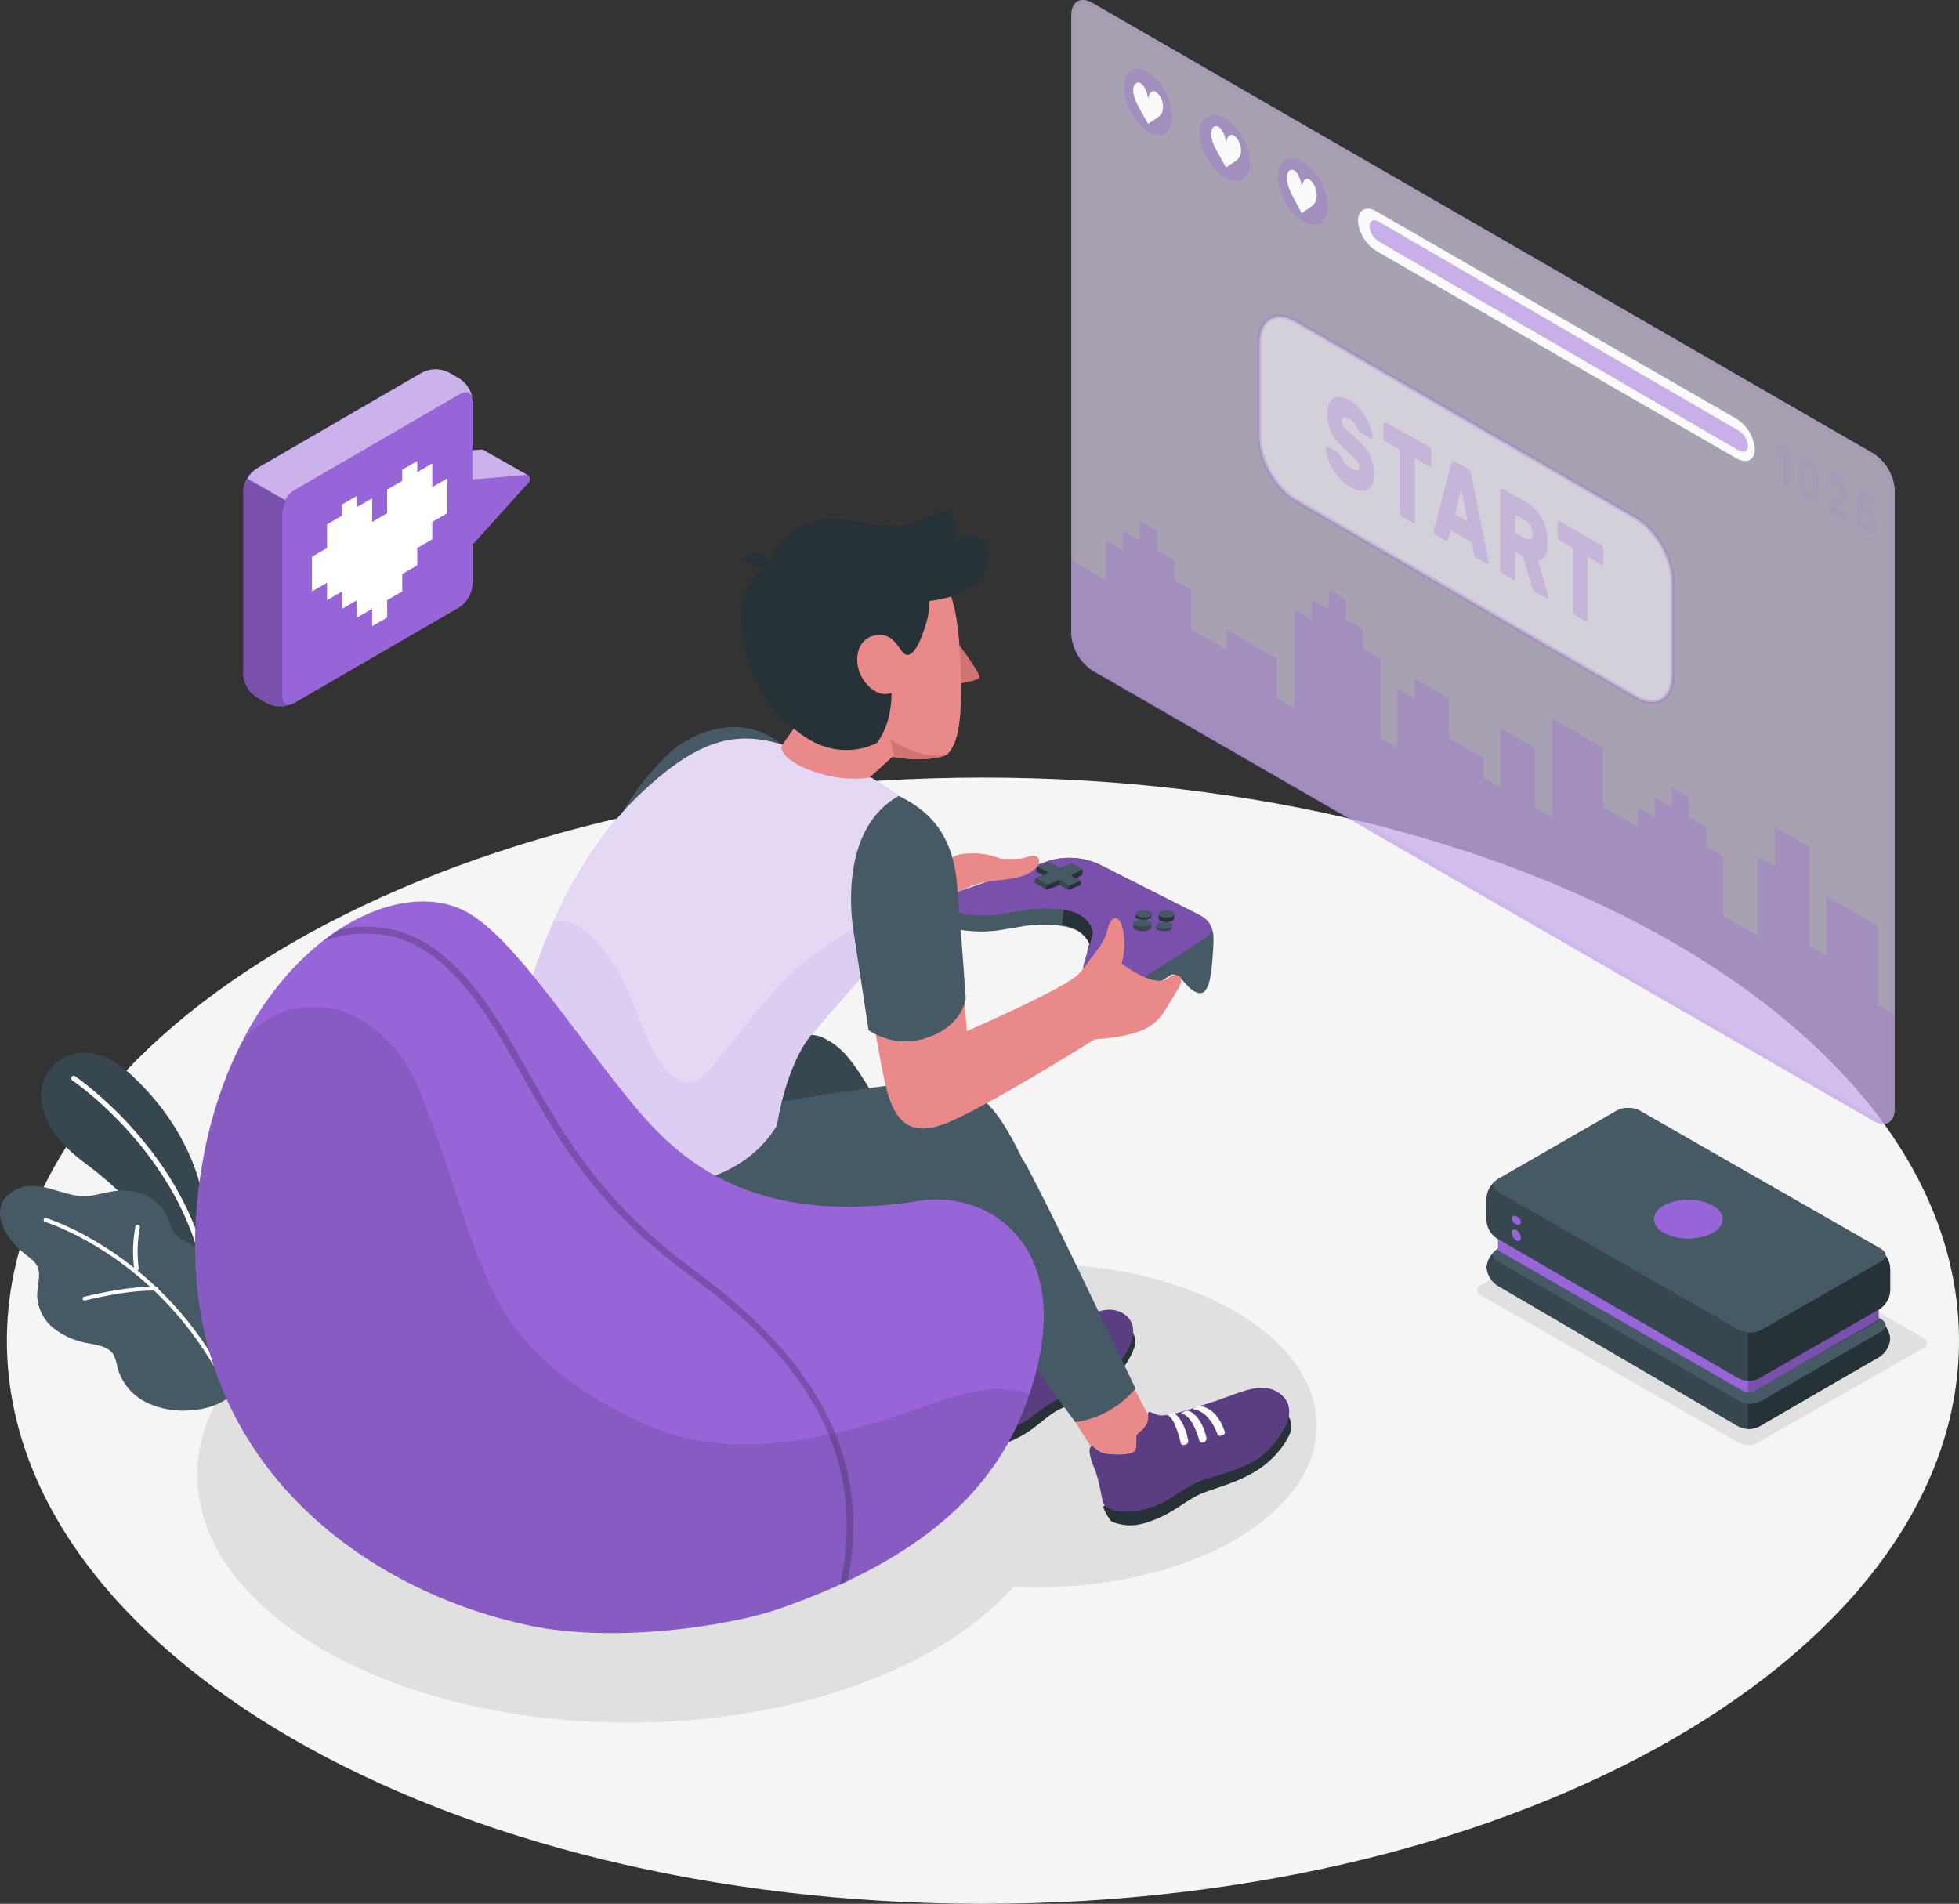 <svg width="854" height="830" viewBox="0 0 854 830" fill="none" xmlns="http://www.w3.org/2000/svg">
<rect x="0" y="0" width="854" height="830" fill="#333333" stroke="none"/>
<path d="M428.5 830C663.497 830 854 720.086 854 584.5C854 448.914 663.497 339 428.5 339C193.503 339 3 448.914 3 584.5C3 720.086 193.503 830 428.5 830Z" fill="#F5F5F5"/>
<path d="M758.074 629.046L645.66 564.802C645.176 564.639 644.756 564.33 644.458 563.919C644.16 563.507 644 563.013 644 562.507C644 562.001 644.16 561.507 644.458 561.096C644.756 560.684 645.176 560.375 645.66 560.213L717.922 518.949C719.165 518.325 720.54 518 721.933 518C723.327 518 724.702 518.325 725.945 518.949L838.34 583.194C838.824 583.357 839.244 583.665 839.542 584.077C839.84 584.488 840 584.982 840 585.488C840 585.995 839.84 586.488 839.542 586.9C839.244 587.311 838.824 587.62 838.34 587.783L766.078 629.064C764.836 629.683 763.464 630.003 762.074 630C760.683 629.997 759.313 629.67 758.074 629.046Z" fill="#E0E0E0"/>
<path d="M274 751C377.829 751 462 702.647 462 643C462 583.353 377.829 535 274 535C170.17 535 86 583.353 86 643C86 702.647 170.17 751 274 751Z" fill="#E0E0E0"/>
<path d="M452 692C519.379 692 574 660.436 574 621.5C574 582.564 519.379 551 452 551C384.621 551 330 582.564 330 621.5C330 660.436 384.621 692 452 692Z" fill="#E0E0E0"/>
<path d="M87.762 551.688L89.286 527.658C89.286 527.658 87.855 496.954 57.256 468.636C38.667 451.426 23.293 460.687 19.445 470.059C15.597 479.431 18.794 493.646 36.863 506.936C65.157 527.732 88.914 560.654 92 584L87.762 551.688Z" fill="#37474F"/>
<path d="M86.992 544.995C86.742 545.019 86.491 544.957 86.281 544.82C86.071 544.683 85.915 544.478 85.84 544.241C71.919 498.613 31.94 471.237 31.438 470.961C31.322 470.879 31.224 470.775 31.15 470.654C31.077 470.533 31.029 470.399 31.009 470.259C30.99 470.12 31 469.978 31.039 469.842C31.077 469.706 31.144 469.58 31.234 469.47C31.392 469.237 31.637 469.076 31.916 469.021C32.194 468.966 32.483 469.021 32.721 469.176C33.129 469.452 73.814 497.233 87.959 543.597C88.035 543.865 88.005 544.152 87.873 544.399C87.742 544.646 87.519 544.833 87.252 544.921L86.992 544.995Z" fill="white"/>
<path d="M88.825 552.233C88.648 549.63 87.682 547.143 86.055 545.103C83.121 541.712 77.987 540.612 75.511 536.854C74.53 534.985 73.743 533.019 73.164 530.989C71.326 526.614 67.9 523.097 63.573 521.146C59.243 519.262 54.473 518.627 49.801 519.313C46.261 519.753 42.832 520.834 39.293 521.329C27.685 522.997 16.939 512.348 5.385 519.496C-1.546 523.822 -1.07 531.374 2.781 537.697C4.796 540.915 7.323 543.782 10.263 546.184C13.381 548.823 16.663 550.418 16.994 555.001C17.214 558.337 16.168 561.654 16.205 565.008C16.337 567.761 17.06 570.453 18.326 572.901C19.592 575.349 21.37 577.496 23.54 579.196C27.923 582.562 33.081 584.774 38.541 585.629C42.557 586.399 47.178 587.004 49.397 590.432C50.324 592.306 50.943 594.318 51.231 596.389C52.194 599.704 53.851 602.777 56.093 605.403C58.334 608.029 61.109 610.148 64.233 611.621C70.536 614.514 77.525 615.58 84.405 614.7C90.332 614.295 96.014 612.181 100.763 608.615C108.612 602.199 104.1 590.083 98.929 583.338C96.673 580.369 93.886 577.839 91.814 574.741C87.669 568.601 88.348 563.286 88.733 556.265C88.874 554.926 88.905 553.577 88.825 552.233Z" fill="#455A64"/>
<path d="M95.273 597.984C95.093 598.019 94.906 597.997 94.739 597.921C94.572 597.845 94.433 597.72 94.342 597.562C65.832 546.982 20.096 532.851 19.63 532.704C19.407 532.636 19.22 532.485 19.108 532.283C18.997 532.08 18.97 531.843 19.034 531.622C19.107 531.4 19.264 531.215 19.473 531.106C19.681 530.996 19.924 530.971 20.151 531.034C20.617 531.181 67.024 545.533 95.888 596.717C95.944 596.816 95.98 596.925 95.994 597.038C96.007 597.15 95.998 597.264 95.967 597.373C95.936 597.482 95.883 597.584 95.812 597.673C95.741 597.762 95.653 597.837 95.553 597.892C95.47 597.947 95.373 597.978 95.273 597.984Z" fill="white"/>
<path d="M68.189 562.695H67.989C55.755 562.207 37.249 566.914 37.086 566.967C36.976 566.998 36.861 567.007 36.747 566.994C36.633 566.981 36.523 566.945 36.424 566.89C36.325 566.834 36.24 566.76 36.172 566.671C36.104 566.582 36.057 566.481 36.031 566.374C36.001 566.27 35.993 566.161 36.006 566.053C36.02 565.946 36.056 565.842 36.112 565.748C36.167 565.654 36.242 565.572 36.331 565.506C36.42 565.439 36.522 565.391 36.631 565.363C37.395 565.171 55.591 560.533 68.08 561.039C68.306 561.022 68.53 561.093 68.702 561.235C68.875 561.378 68.981 561.58 68.998 561.797C69.014 562.014 68.941 562.229 68.792 562.394C68.644 562.559 68.433 562.661 68.207 562.677L68.189 562.695Z" fill="white"/>
<path d="M59.593 553.996C59.336 554.017 59.08 553.952 58.875 553.814C58.671 553.676 58.535 553.474 58.494 553.251C57.683 547.071 57.871 540.822 59.054 534.688C59.104 534.466 59.252 534.271 59.466 534.145C59.68 534.019 59.942 533.973 60.195 534.015C60.322 534.035 60.443 534.077 60.552 534.138C60.66 534.199 60.754 534.278 60.827 534.371C60.901 534.464 60.952 534.568 60.979 534.679C61.005 534.789 61.007 534.904 60.983 535.015C59.859 540.971 59.685 547.035 60.465 553.033C60.494 553.262 60.419 553.492 60.255 553.672C60.092 553.852 59.854 553.969 59.593 553.996Z" fill="white"/>
<path opacity="0.3" d="M816.791 197.758L476.209 1.26C471.089 -1.685 467 0.708 467 6.616V276.173C467.168 279.385 468.088 282.513 469.688 285.305C471.288 288.096 473.522 290.472 476.209 292.242L816.791 488.74C821.911 491.685 826 489.292 826 483.384V213.827C825.832 210.615 824.912 207.487 823.312 204.695C821.712 201.904 819.478 199.528 816.791 197.758Z" fill="#9765D7"/>
<path opacity="0.5" d="M816.791 197.758L476.209 1.26C471.089 -1.685 467 0.708 467 6.616V276.173C467.168 279.385 468.088 282.513 469.688 285.305C471.288 288.096 473.522 290.472 476.209 292.242L816.791 488.74C821.911 491.685 826 489.292 826 483.384V213.827C825.832 210.615 824.912 207.487 823.312 204.695C821.712 201.904 819.478 199.528 816.791 197.758Z" fill="white"/>
<path opacity="0.3" d="M818.597 438.073V403.596L796.149 390.731V416.608L788.728 412.234V369.118L773.757 360.499V377.738L766.28 373.419V407.896L751.272 399.369V373.419L743.796 369.118V360.499L736.301 356.18V347.561L728.824 343.26V351.88L721.348 347.561V356.18L713.871 351.88V360.499L698.9 351.88V326.022L676.47 313.157V356.18L669.031 351.88V326.022L654.059 317.384V343.26L646.583 338.941V330.322L631.63 321.703V304.464L616.659 295.845V304.464L609.145 300.127V326.04L601.669 321.721V287.262L594.192 282.943V274.324L586.697 270.023V261.404L579.221 257.085V265.704L571.744 261.404V270.023L564.268 265.704V308.765L556.791 304.464V287.262L534.601 274.397V283.164L519.372 274.397V257.159L511.877 252.858V244.239L504.401 239.92V231.3L496.924 227V235.601L489.448 231.3V239.92L481.971 235.601V252.858L467 244.22V276.621C467.168 279.828 468.088 282.952 469.688 285.738C471.287 288.525 473.52 290.898 476.207 292.665L816.793 488.742C821.912 491.683 826 489.293 826 483.394V442.392L818.597 438.073Z" fill="#9765D7"/>
<g opacity="0.3">
<path opacity="0.3" d="M472.137 1.841C473.28 1.898 474.389 2.246 475.359 2.853L815.8 199.339C818.214 200.948 820.225 203.092 821.675 205.605C823.124 208.118 823.975 210.931 824.159 213.826V483.392C824.159 484.827 823.827 488.159 820.863 488.159C819.72 488.102 818.611 487.754 817.641 487.147L477.2 290.624C474.782 289.019 472.768 286.876 471.318 284.362C469.868 281.849 469.02 279.033 468.841 276.137V6.608C468.841 5.173 469.172 1.841 472.137 1.841ZM472.137 0C469.099 0 467 2.411 467 6.608V276.174C467.168 279.386 468.088 282.514 469.687 285.306C471.286 288.097 473.519 290.474 476.206 292.244L816.721 488.748C817.971 489.516 819.398 489.947 820.863 490C823.901 490 826 487.589 826 483.392V213.826C825.832 210.614 824.912 207.486 823.313 204.694C821.714 201.903 819.481 199.526 816.794 197.756L476.279 1.252C475.029 0.484 473.602 0.053 472.137 0Z" fill="#9765D7"/>
</g>
<path opacity="0.5" d="M564.989 140.195L713.011 225.777C721.855 230.879 729 243.285 729 253.509V294.571C729 304.777 721.855 308.918 713.011 303.815L564.989 218.233C556.164 213.131 549 200.725 549 190.501V149.439C549.037 139.178 556.164 135.092 564.989 140.195Z" fill="white"/>
<g opacity="0.5">
<path opacity="0.5" d="M720.225 307C717.527 306.904 714.901 306.099 712.611 304.667L564.465 218.983C555.392 213.725 548 200.913 548 190.396V149.276C548 143.981 549.848 140.019 553.156 138.167C556.463 136.316 560.824 136.649 565.389 139.297L713.535 224.981C722.627 230.239 730 243.051 730 253.568V294.688C730 299.983 728.152 303.945 724.863 305.797C723.449 306.599 721.849 307.014 720.225 307ZM557.794 138.741C556.498 138.723 555.221 139.055 554.098 139.704C551.382 141.278 549.866 144.666 549.866 149.276V190.396C549.866 200.32 556.833 212.41 565.407 217.372L713.554 303.075C717.527 305.371 721.222 305.76 723.957 304.186C726.692 302.612 728.171 299.205 728.171 294.614V253.493C728.171 243.57 721.204 231.48 712.63 226.518L564.465 140.852C562.463 139.579 560.163 138.851 557.794 138.741Z" fill="#9765D7"/>
</g>
<g opacity="0.5">
<path opacity="0.5" d="M588.289 174.4C589.785 175.283 591.137 176.389 592.298 177.68C593.486 179.003 594.537 180.441 595.437 181.974C596.286 183.412 596.979 184.936 597.504 186.521C597.96 187.799 598.229 189.135 598.303 190.489C598.315 190.611 598.301 190.735 598.26 190.851C598.219 190.967 598.153 191.072 598.067 191.16C598 191.221 597.913 191.255 597.822 191.255C597.731 191.255 597.644 191.221 597.577 191.16L593.115 188.605C592.83 188.426 592.573 188.206 592.353 187.953C592.134 187.639 591.934 187.312 591.754 186.974C591.754 186.829 591.591 186.594 591.446 186.268C591.263 185.877 591.051 185.502 590.811 185.144C590.507 184.695 590.167 184.271 589.795 183.876C589.352 183.419 588.845 183.029 588.289 182.716C587.893 182.493 587.481 182.3 587.056 182.137C586.721 182.005 586.363 181.943 586.004 181.956C585.857 181.961 585.713 181.998 585.582 182.064C585.45 182.129 585.335 182.222 585.242 182.336C585.021 182.674 584.919 183.075 584.952 183.477C584.954 183.99 585.065 184.497 585.278 184.963C585.565 185.543 585.931 186.079 586.367 186.558C587.002 187.275 587.68 187.952 588.398 188.587L591.518 191.395C592.702 192.441 593.8 193.58 594.802 194.801C595.715 195.917 596.5 197.133 597.142 198.425C597.763 199.681 598.231 201.007 598.538 202.375C598.855 203.863 599.008 205.382 598.992 206.904C599.051 208.381 598.785 209.853 598.212 211.216C597.771 212.22 596.996 213.04 596.017 213.535C594.968 213.998 593.8 214.119 592.679 213.88C591.198 213.585 589.78 213.033 588.489 212.249C586.919 211.343 585.495 210.207 584.262 208.879C583.017 207.537 581.917 206.067 580.979 204.494C580.09 203.001 579.366 201.416 578.821 199.766C578.328 198.354 578.053 196.875 578.004 195.381C577.992 195.258 578.006 195.133 578.043 195.015C578.08 194.896 578.141 194.787 578.222 194.693C578.289 194.631 578.376 194.598 578.467 194.598C578.557 194.598 578.645 194.631 578.712 194.693L583.174 197.265C583.462 197.416 583.716 197.626 583.918 197.881C584.128 198.146 584.31 198.431 584.462 198.733L584.879 199.657C585.09 200.132 585.332 200.592 585.605 201.034C585.934 201.588 586.323 202.105 586.766 202.574C587.268 203.112 587.849 203.57 588.489 203.933C589.398 204.523 590.426 204.906 591.5 205.056C592.298 205.129 592.697 204.639 592.697 203.589C592.692 203.04 592.542 202.502 592.262 202.03C591.893 201.377 591.449 200.769 590.938 200.219C590.339 199.584 589.595 198.86 588.67 198.044C587.745 197.229 586.675 196.233 585.423 195.127C583.24 193.239 581.489 190.903 580.29 188.279C579.178 185.719 578.628 182.951 578.675 180.162C578.646 178.828 578.868 177.501 579.328 176.248C579.697 175.237 580.368 174.364 581.251 173.748C582.157 173.172 583.23 172.917 584.299 173.023C585.715 173.179 587.079 173.649 588.289 174.4Z" fill="#9765D7"/>
<path opacity="0.5" d="M623.03 194.77C623.335 194.959 623.573 195.235 623.711 195.561C623.892 195.928 623.989 196.33 623.995 196.737V202.455C624.01 202.607 623.992 202.76 623.943 202.906C623.894 203.051 623.815 203.186 623.711 203.3C623.617 203.382 623.496 203.427 623.37 203.427C623.245 203.427 623.123 203.382 623.03 203.3L616.784 199.789V227.015C616.799 227.17 616.781 227.327 616.733 227.475C616.684 227.624 616.605 227.761 616.5 227.879C616.405 227.957 616.284 228 616.159 228C616.035 228 615.914 227.957 615.819 227.879L611.181 225.269C610.876 225.08 610.638 224.804 610.5 224.478C610.319 224.111 610.222 223.709 610.216 223.302V196.075L603.97 192.564C603.665 192.375 603.427 192.099 603.289 191.774C603.108 191.406 603.011 191.005 603.005 190.597V184.972C602.99 184.819 603.008 184.666 603.057 184.52C603.106 184.375 603.185 184.241 603.289 184.126C603.383 184.045 603.504 184 603.63 184C603.755 184 603.876 184.045 603.97 184.126L623.03 194.77Z" fill="#9765D7"/>
<path opacity="0.5" d="M639.802 204.297C640.265 204.577 640.631 204.99 640.85 205.481C641.067 205.941 641.234 206.424 641.347 206.919L648.868 244.353C648.939 244.633 648.982 244.92 648.996 245.208C649.007 245.332 648.993 245.457 648.956 245.576C648.918 245.695 648.857 245.805 648.776 245.9C648.702 245.964 648.607 246 648.509 246C648.411 246 648.316 245.964 648.242 245.9L643.903 243.406C643.474 243.19 643.131 242.837 642.928 242.405C642.746 242.069 642.622 241.706 642.561 241.33L641.586 236.415L632.392 231.171L631.436 234.976C631.385 235.232 631.257 235.467 631.068 235.65C630.884 235.832 630.553 235.795 630.094 235.522L625.772 233.174C625.526 233.015 625.333 232.787 625.221 232.518C625.078 232.229 625.003 231.912 625 231.59C625.015 231.347 625.064 231.108 625.147 230.88L632.668 202.058C632.747 201.726 632.919 201.424 633.164 201.184C633.403 200.929 633.753 200.947 634.212 201.184L639.802 204.297ZM634.286 224.088L639.802 227.275L637.007 213.146L634.286 224.088Z" fill="#9765D7"/>
<path opacity="0.5" d="M664.642 218.549C666.172 219.404 667.584 220.439 668.848 221.63C670.085 222.811 671.148 224.15 672.007 225.61C672.903 227.146 673.576 228.794 674.006 230.507C674.49 232.397 674.726 234.338 674.71 236.284C674.823 238.333 674.445 240.378 673.606 242.263C673.319 242.86 672.881 243.378 672.332 243.769C671.784 244.159 671.142 244.411 670.466 244.501L674.881 259.577C674.951 259.784 674.99 260.001 674.995 260.219C675.008 260.341 674.995 260.465 674.955 260.582C674.916 260.698 674.852 260.806 674.767 260.898C674.687 260.963 674.586 261 674.481 261C674.377 261 674.275 260.963 674.196 260.898L669.343 258.201C668.897 257.968 668.543 257.601 668.334 257.156C668.141 256.766 667.982 256.361 667.859 255.946L663.9 242.392L660.608 240.558V251.892C660.623 252.044 660.605 252.197 660.556 252.343C660.507 252.488 660.427 252.621 660.323 252.736C660.228 252.817 660.106 252.862 659.98 252.862C659.854 252.862 659.732 252.817 659.637 252.736L654.975 250.132C654.67 249.932 654.432 249.652 654.29 249.325C654.105 248.965 654.008 248.57 654.004 248.169V213.963C653.991 213.812 654.009 213.659 654.058 213.514C654.107 213.369 654.186 213.235 654.29 213.12C654.386 213.042 654.507 213 654.632 213C654.758 213 654.879 213.042 654.975 213.12L664.642 218.549ZM660.608 232.359L664.642 234.597C664.995 234.844 665.396 235.019 665.822 235.111C666.248 235.202 666.688 235.208 667.116 235.129C667.783 234.927 668.106 234.083 668.106 232.598C668.177 231.306 667.831 230.025 667.116 228.93C666.482 228.015 665.635 227.255 664.642 226.71L660.608 224.454V232.359Z" fill="#9765D7"/>
<path opacity="0.5" d="M698.074 237.782C698.357 237.985 698.577 238.266 698.708 238.592C698.888 238.952 698.987 239.349 698.997 239.753V245.406C699.008 245.56 698.987 245.714 698.938 245.86C698.888 246.005 698.81 246.139 698.708 246.253C698.619 246.329 698.507 246.371 698.391 246.371C698.275 246.371 698.162 246.329 698.074 246.253L692.098 242.754V270.026C692.111 270.178 692.093 270.332 692.047 270.478C692 270.623 691.925 270.758 691.826 270.873C691.736 270.955 691.62 271 691.5 271C691.38 271 691.264 270.955 691.174 270.873L686.81 268.35C686.527 268.147 686.307 267.866 686.176 267.54C686.001 267.179 685.908 266.782 685.905 266.38V239.09L679.929 235.591C679.639 235.391 679.412 235.109 679.277 234.781C679.101 234.42 679.008 234.023 679.005 233.621V227.986C678.991 227.83 679.007 227.674 679.054 227.525C679.101 227.376 679.176 227.239 679.277 227.12C679.368 227.042 679.483 227 679.603 227C679.722 227 679.837 227.042 679.929 227.12L698.074 237.782Z" fill="#9765D7"/>
</g>
<path opacity="0.3" d="M500.5 31.519C503.556 33.655 506.1 36.531 507.924 39.913C509.748 43.295 510.802 47.089 511 50.988C511 58.141 506.293 61.054 500.5 57.459C497.44 55.331 494.894 52.46 493.069 49.08C491.244 45.7 490.193 41.906 490 38.009C490 30.911 494.69 27.943 500.5 31.519Z" fill="#9765D7"/>
<path d="M507 46.605C506.998 45.355 506.728 44.118 506.205 42.972C505.732 41.765 504.886 40.725 503.781 39.992C502.114 39.048 500.732 40.955 500.504 43.208C500.315 40.719 498.951 37.267 497.285 36.322C496.915 36.077 496.466 35.966 496.018 36.009C495.57 36.052 495.153 36.247 494.842 36.559C494.24 37.345 493.945 38.31 494.009 39.284C494.009 43.099 496.376 46.551 498.364 50.185L500.485 54L502.606 52.565C504.595 51.166 507 50.421 507 46.605Z" fill="#FAFAFA"/>
<path opacity="0.3" d="M533.91 51.54C537.13 53.66 539.812 56.526 541.739 59.905C543.667 63.283 544.784 67.079 545 70.982C545 78.15 540.069 81.043 534.001 77.468C530.797 75.335 528.131 72.462 526.22 69.081C524.309 65.699 523.206 61.906 523.001 58.008C522.911 50.858 527.824 47.947 533.91 51.54Z" fill="#9765D7"/>
<path d="M541 65.609C540.981 64.358 540.705 63.124 540.188 61.977C539.712 60.763 538.862 59.717 537.752 58.98C536.11 58.054 534.712 59.961 534.505 62.213C534.297 59.725 532.938 56.256 531.295 55.33C530.924 55.08 530.472 54.966 530.022 55.009C529.571 55.052 529.152 55.25 528.84 55.566C528.237 56.351 527.942 57.316 528.009 58.29C528.009 62.104 530.37 65.554 532.352 69.186L534.448 73L536.657 71.529C538.545 70.167 540.981 69.404 541 65.609Z" fill="#FAFAFA"/>
<path opacity="0.3" d="M568.045 70.53C571.235 72.663 573.889 75.536 575.792 78.916C577.696 82.296 578.795 86.088 579 89.984C579 97.15 574.089 100.043 568.045 96.469C564.846 94.355 562.178 91.499 560.259 88.131C558.34 84.764 557.224 80.98 557 77.088C557 69.848 561.983 66.956 568.045 70.53Z" fill="#9765D7"/>
<path d="M574 85.195C573.985 83.874 573.709 82.57 573.189 81.359C572.706 80.087 571.859 78.991 570.756 78.214C569.097 77.217 567.72 79.231 567.513 81.609C567.306 78.981 565.948 75.338 564.288 74.34C563.92 74.081 563.473 73.964 563.027 74.01C562.581 74.055 562.166 74.261 561.856 74.59C561.249 75.417 560.949 76.436 561.007 77.466C561.007 81.493 563.364 85.137 565.363 88.973L567.456 93L569.569 91.485C571.586 90.008 573.981 89.222 574 85.195Z" fill="#FAFAFA"/>
<path d="M599.979 92.15L757.021 182.605C759.297 184.029 761.206 185.968 762.592 188.264C763.978 190.561 764.803 193.15 765 195.824C765 200.586 761.425 202.387 757.021 199.85L599.979 109.395C597.703 107.971 595.794 106.032 594.408 103.736C593.022 101.439 592.197 98.85 592 96.176C592.055 91.414 595.63 89.613 599.979 92.15Z" fill="#FAFAFA"/>
<path opacity="0.5" d="M597 98.585C597.096 99.926 597.505 101.225 598.194 102.377C598.882 103.53 599.831 104.503 600.963 105.22L758.037 196.424C760.22 197.696 762 196.793 762 194.397C761.901 193.059 761.491 191.764 760.802 190.615C760.114 189.466 759.167 188.495 758.037 187.781L600.963 96.576C598.78 95.305 597 96.208 597 98.585Z" fill="#9765D7"/>
<g opacity="0.3">
<path opacity="0.3" d="M774.027 196.443C773.991 196.253 773.991 196.055 774.027 195.865C774.024 195.793 774.037 195.72 774.065 195.656C774.093 195.592 774.134 195.538 774.185 195.5L777.226 193.246L777.509 193.054C777.568 193.018 777.633 193 777.698 193C777.764 193 777.829 193.018 777.887 193.054L779.605 194.267C779.729 194.361 779.823 194.504 779.872 194.671C779.949 194.857 779.992 195.061 779.998 195.268V212.504C780.004 212.581 779.995 212.659 779.973 212.733C779.952 212.806 779.917 212.872 779.872 212.927C779.872 213.024 779.715 213.024 779.605 212.927L777.745 211.618C777.626 211.518 777.533 211.378 777.478 211.214C777.411 211.031 777.374 210.835 777.367 210.636V198.966L775.682 200.179C775.608 200.256 775.513 200.256 775.398 200.179C775.281 200.064 775.194 199.91 775.146 199.736L774.027 196.443Z" fill="#9765D7"/>
<path opacity="0.3" d="M788.5 199.689C789.261 200.172 789.934 200.803 790.485 201.551C791.045 202.272 791.511 203.075 791.871 203.935C792.234 204.819 792.509 205.743 792.692 206.691C792.861 207.637 792.964 208.595 793 209.558C793 210.303 793 211.085 793 211.905C793 212.724 793 213.45 793 214.158C792.975 214.987 792.872 215.81 792.692 216.616C792.554 217.258 792.271 217.853 791.871 218.348C791.505 218.754 791.007 218.988 790.485 219C789.778 218.97 789.092 218.732 788.5 218.311C787.742 217.823 787.07 217.192 786.515 216.448C785.966 215.722 785.506 214.92 785.146 214.065C784.768 213.187 784.492 212.261 784.325 211.309C784.142 210.365 784.033 209.405 784 208.441C784 207.733 784 206.97 784 206.151C784 205.331 784 204.568 784 203.841C784.022 203.011 784.131 202.186 784.325 201.383C784.453 200.737 784.736 200.139 785.146 199.651C785.507 199.248 785.998 199.015 786.515 199C787.224 199.017 787.913 199.257 788.5 199.689ZM790.211 212.184C790.211 210.732 790.211 209.298 790.211 207.845C790.211 207.398 790.211 206.97 790.108 206.579C790.045 206.199 789.954 205.825 789.835 205.462C789.713 205.126 789.546 204.812 789.338 204.53C789.123 204.241 788.862 203.995 788.568 203.804C788.342 203.636 788.072 203.551 787.798 203.562C787.7 203.572 787.604 203.606 787.518 203.661C787.433 203.716 787.359 203.79 787.302 203.879C787.169 204.113 787.076 204.372 787.029 204.642C786.974 205.012 786.94 205.385 786.926 205.759C786.926 207.156 786.926 208.609 786.926 210.098C786.932 210.516 786.967 210.933 787.029 211.346C787.071 211.731 787.163 212.107 787.302 212.463C787.42 212.807 787.587 213.128 787.798 213.413C788.014 213.702 788.275 213.948 788.568 214.139C788.795 214.307 789.065 214.392 789.338 214.381C789.438 214.372 789.534 214.339 789.619 214.284C789.705 214.23 789.779 214.155 789.835 214.065C789.983 213.837 790.082 213.576 790.125 213.301C790.159 212.93 790.165 212.556 790.143 212.184H790.211Z" fill="#9765D7"/>
<path opacity="0.3" d="M804.783 215.538C804.786 216.01 804.755 216.482 804.692 216.947C804.646 217.355 804.554 217.753 804.417 218.127C804.285 218.482 804.11 218.81 803.898 219.098C803.667 219.396 803.399 219.647 803.105 219.841L801.182 221.25L804.631 223.744C804.747 223.843 804.837 223.982 804.89 224.144C804.961 224.321 804.998 224.517 804.997 224.715V227.514C805.004 227.589 804.998 227.665 804.98 227.737C804.961 227.81 804.931 227.876 804.89 227.933C804.873 227.954 804.853 227.971 804.831 227.982C804.809 227.994 804.785 228 804.761 228C804.736 228 804.713 227.994 804.69 227.982C804.668 227.971 804.648 227.954 804.631 227.933L797.382 222.716C797.261 222.623 797.17 222.482 797.122 222.316C797.046 222.14 797.004 221.945 797 221.745V219.46C796.999 219.196 797.03 218.933 797.092 218.68C797.113 218.578 797.152 218.484 797.204 218.402C797.257 218.32 797.322 218.252 797.397 218.204L801.502 215.519C801.783 215.356 802.002 215.062 802.113 214.7C802.192 214.373 802.233 214.033 802.235 213.691C802.235 213.558 802.235 213.387 802.235 213.139C802.202 212.88 802.151 212.625 802.082 212.378C801.986 212.091 801.869 211.817 801.731 211.559C801.563 211.278 801.35 211.045 801.105 210.874C801.019 210.792 800.921 210.733 800.816 210.7C800.711 210.667 800.602 210.661 800.495 210.683C800.345 210.72 800.21 210.821 800.113 210.969C800.028 211.125 799.966 211.299 799.93 211.483C799.93 211.673 799.854 211.807 799.839 211.902C799.823 211.997 799.717 212.225 799.625 212.244C799.505 212.239 799.389 212.193 799.289 212.111L797.595 210.912C797.502 210.822 797.428 210.704 797.382 210.569C797.323 210.428 797.291 210.271 797.29 210.112C797.297 209.422 797.379 208.737 797.534 208.075C797.673 207.515 797.919 207.005 798.251 206.59C798.571 206.219 798.99 206.009 799.427 206C800.024 206.012 800.606 206.237 801.105 206.647C801.71 207.091 802.251 207.658 802.708 208.322C803.162 208.993 803.551 209.728 803.868 210.512C804.169 211.311 804.405 212.147 804.57 213.006C804.714 213.838 804.786 214.687 804.783 215.538Z" fill="#9765D7"/>
<path opacity="0.3" d="M811.764 225.911L812.005 226.531C812.094 226.754 812.204 226.967 812.333 227.168C812.456 227.394 812.607 227.602 812.782 227.787C812.957 227.996 813.168 228.17 813.404 228.301C813.588 228.431 813.802 228.51 814.025 228.531C814.193 228.593 814.376 228.593 814.544 228.531C814.711 228.431 814.839 228.275 814.906 228.088C815.014 227.819 815.061 227.529 815.044 227.239C815.044 226.674 814.901 226.119 814.63 225.628C814.373 225.132 813.983 224.721 813.508 224.442C813.382 224.359 813.241 224.304 813.093 224.283H812.731H812.437C812.359 224.311 812.274 224.311 812.195 224.283L809.778 222.849C809.645 222.748 809.538 222.614 809.467 222.46C809.384 222.297 809.348 222.113 809.364 221.929L809.83 213.452C809.825 213.311 809.867 213.174 809.951 213.062C809.97 213.042 809.993 213.027 810.018 213.016C810.043 213.005 810.07 213 810.098 213C810.125 213 810.152 213.005 810.177 213.016C810.202 213.027 810.225 213.042 810.244 213.062L816.892 216.991C817.024 217.082 817.126 217.212 817.185 217.363C817.266 217.528 817.307 217.71 817.306 217.894V220.496C817.314 220.566 817.307 220.636 817.287 220.704C817.266 220.771 817.231 220.833 817.185 220.885C817.166 220.905 817.143 220.92 817.118 220.931C817.093 220.942 817.066 220.947 817.038 220.947C817.011 220.947 816.984 220.942 816.959 220.931C816.934 220.92 816.911 220.905 816.892 220.885L812.368 218.195L812.264 220.319C812.475 220.274 812.693 220.274 812.903 220.319C813.191 220.37 813.467 220.479 813.715 220.637C814.356 221.003 814.939 221.469 815.441 222.018C815.967 222.594 816.419 223.237 816.788 223.929C817.176 224.667 817.472 225.452 817.669 226.265C817.885 227.139 817.995 228.037 817.997 228.938C818.022 229.75 817.899 230.561 817.634 231.327C817.465 231.868 817.125 232.335 816.667 232.654C816.246 232.943 815.734 233.056 815.234 232.973C814.622 232.875 814.035 232.652 813.508 232.318C812.806 231.901 812.166 231.382 811.608 230.778C811.062 230.174 810.593 229.502 810.21 228.779C809.837 228.089 809.542 227.359 809.329 226.602C809.126 225.906 809.015 225.186 809.001 224.46C808.994 224.341 809.024 224.223 809.087 224.124C809.125 224.096 809.171 224.082 809.217 224.082C809.263 224.082 809.309 224.096 809.346 224.124L811.315 225.292C811.47 225.389 811.6 225.522 811.695 225.681C811.72 225.757 811.743 225.834 811.764 225.911Z" fill="#9765D7"/>
</g>
<path d="M418.305 601.11C418.157 600.799 408 583.409 408 583.409C408 583.409 410.183 584.686 420.396 579.011C424.211 576.716 427.77 574.031 431.015 571L437.787 583.865C442.097 588.391 451.144 583.464 461.449 579.54C463.17 578.883 464.928 578.117 466.685 577.332H466.796C472.439 575.507 479.099 577.442 474.419 583.81C469.738 590.179 460.395 594.522 451.755 598.409C441.357 603.19 423.078 611.274 418.305 601.11Z" fill="#EA8989"/>
<path d="M492.713 579C493.938 580.624 494.721 582.556 494.978 584.595C495.304 586.777 492.024 595.394 484.104 602.239C476.184 609.083 465.056 612.403 460.217 615.294C455.378 618.185 451.355 622.642 445.573 625.85C439.792 629.058 433.902 631.445 426.652 628.983C425.057 627.473 422.72 623.649 423.028 623.146C423.698 622.008 492.713 579 492.713 579Z" fill="#263238"/>
<path d="M439.519 584.992C444.306 586.719 452.198 582.604 461.014 579.224C469.313 576.028 478.166 570.535 484.524 571.031C490.881 571.527 497.461 577.075 491.916 587.84C490.29 590.962 486.649 596.657 483.156 599.027C474.303 605.033 465.598 607.587 459.72 610.765C452.069 614.898 448.538 619.656 441.238 622.503C431.738 626.177 424.881 625.277 422.515 623.127C420.15 620.978 413.052 600.404 417.359 599.761C417.359 599.761 420.907 606.08 435.176 595.334C441.404 590.632 440.184 586.443 439.519 584.992Z" fill="#9765D7"/>
<path opacity="0.4" d="M439.519 584.992C444.306 586.719 452.198 582.604 461.014 579.224C469.313 576.028 478.166 570.535 484.524 571.031C490.881 571.527 497.461 577.075 491.916 587.84C490.29 590.962 486.649 596.657 483.156 599.027C474.303 605.033 465.598 607.587 459.72 610.765C452.069 614.898 448.538 619.656 441.238 622.503C431.738 626.177 424.881 625.277 422.515 623.127C420.15 620.978 413.052 600.404 417.359 599.761C417.359 599.761 420.907 606.08 435.176 595.334C441.404 590.632 440.184 586.443 439.519 584.992Z" fill="black"/>
<path d="M468.961 589.158C468.961 589.158 465.706 579.706 458.513 579.059C457.853 578.932 457.173 579.01 456.552 579.285C455.931 579.56 455.393 580.021 455 580.615C455 580.615 461.342 579.847 466.095 590.713C466.095 590.713 466.594 591.359 467.851 590.713C468.277 590.43 469.201 589.945 468.961 589.158Z" fill="#FAFAFA"/>
<path d="M450.001 584.2C450.001 584.2 449.909 583.93 451.38 583.289C451.944 583.017 452.594 582.934 453.218 583.053C453.218 583.053 458.732 583.812 461.985 592.096C462.037 592.453 461.954 592.815 461.75 593.122C461.546 593.429 461.233 593.663 460.864 593.783C460.705 593.881 460.526 593.947 460.338 593.979C460.151 594.011 459.958 594.006 459.772 593.967C459.586 593.927 459.41 593.853 459.257 593.749C459.103 593.645 458.974 593.513 458.879 593.361C458.879 593.361 455.331 584.655 450.001 584.2Z" fill="#FAFAFA"/>
<path d="M445 585.132C445 585.132 445.132 584.464 446.32 584.178C447.81 583.777 448.301 584.178 448.301 584.178C448.301 584.178 452.828 586.926 454.94 594.958C454.94 594.958 455.431 596.275 453.601 596.866C451.771 597.458 451.715 595.893 451.715 595.893C451.715 595.893 448.339 585.914 445 585.132Z" fill="#FAFAFA"/>
<path d="M377.663 474C391.998 496.041 435 573.545 435 573.545C435 573.545 424.402 589.608 407.885 587.868L345 493.783L377.663 474Z" fill="#37474F"/>
<path d="M477.781 633.608C475.642 631.454 466 615.401 466 615.401C466 615.401 473.227 617.836 483.847 612.872C489.248 610.343 493.304 603 493.304 603L501.361 618.679C505.288 623.662 514.027 619.953 524.573 616.806C526.416 616.281 528.149 615.644 529.956 614.932H530.067C535.838 613.565 542.272 616.075 537.11 622.182C531.947 628.289 522.36 631.998 513.382 635.294C502.689 639.322 485.838 641.701 477.781 633.608Z" fill="#EA8989"/>
<path d="M561.016 616C562.226 617.859 562.91 620.012 562.994 622.229C563.179 624.577 558.852 633.412 549.587 639.974C540.322 646.536 527.913 649.05 522.365 651.767C516.817 654.484 512.065 658.773 505.463 661.656C498.861 664.54 492.222 666.629 484.51 663.283C482.901 661.545 480.701 657.275 481.034 656.758C481.921 655.353 561.016 616 561.016 616Z" fill="#263238"/>
<path d="M502.98 616.156C503.724 616.485 504.486 616.771 505.262 617.012C506.035 617.152 506.826 617.152 507.599 617.012C509.463 616.851 511.31 616.527 513.12 616.044C517.591 614.89 521.953 613.288 526.387 611.966C535.588 609.229 545.433 604.052 552.15 605.151C558.867 606.249 566.099 612.599 559.216 623.884C556.577 628.233 553.216 632.089 549.279 635.28C539.766 641.779 528.835 643.157 522.284 646.08C513.782 649.898 509.605 654.739 501.526 657.253C491.093 660.4 483.861 658.817 481.524 656.266C480.217 654.851 479.684 646.192 476.997 639.898C474.715 634.498 474.255 630.587 476.316 630.438C476.892 631.08 477.548 631.643 478.267 632.114C479.078 632.767 480.01 633.248 481.008 633.529C482.401 633.868 483.827 634.049 485.259 634.069C487.808 634.329 490.381 634.166 492.878 633.585C493.581 633.433 494.222 633.07 494.718 632.543C495.251 631.717 495.485 630.73 495.38 629.749C495.38 628.893 495.38 628.018 495.38 627.161C495.356 626.688 495.418 626.214 495.564 625.764C495.816 625.262 496.181 624.828 496.632 624.498C498.072 623.475 499.246 622.114 500.054 620.532C500.49 619.214 500.634 617.816 500.478 616.435C500.449 616.195 500.501 615.953 500.625 615.746C500.882 615.448 501.361 615.56 501.729 615.746C502.097 615.932 502.557 615.97 502.98 616.156Z" fill="#9765D7"/>
<path opacity="0.4" d="M502.98 616.156C503.724 616.485 504.486 616.771 505.262 617.012C506.035 617.152 506.826 617.152 507.599 617.012C509.463 616.851 511.31 616.527 513.12 616.044C517.591 614.89 521.953 613.288 526.387 611.966C535.588 609.229 545.433 604.052 552.15 605.151C558.867 606.249 566.099 612.599 559.216 623.884C556.577 628.233 553.216 632.089 549.279 635.28C539.766 641.779 528.835 643.157 522.284 646.08C513.782 649.898 509.605 654.739 501.526 657.253C491.093 660.4 483.861 658.817 481.524 656.266C480.217 654.851 479.684 646.192 476.997 639.898C474.715 634.498 474.255 630.587 476.316 630.438C476.892 631.08 477.548 631.643 478.267 632.114C479.078 632.767 480.01 633.248 481.008 633.529C482.401 633.868 483.827 634.049 485.259 634.069C487.808 634.329 490.381 634.166 492.878 633.585C493.581 633.433 494.222 633.07 494.718 632.543C495.251 631.717 495.485 630.73 495.38 629.749C495.38 628.893 495.38 628.018 495.38 627.161C495.356 626.688 495.418 626.214 495.564 625.764C495.816 625.262 496.181 624.828 496.632 624.498C498.072 623.475 499.246 622.114 500.054 620.532C500.49 619.214 500.634 617.816 500.478 616.435C500.449 616.195 500.501 615.953 500.625 615.746C500.882 615.448 501.361 615.56 501.729 615.746C502.097 615.932 502.557 615.97 502.98 616.156Z" fill="black"/>
<path d="M533.97 624.399C533.97 624.399 531.321 614.486 523.81 613.125C523.126 612.94 522.408 612.961 521.735 613.184C521.061 613.408 520.461 613.826 520 614.39C520 614.39 526.731 614.179 530.886 625.627C530.886 625.627 531.34 626.336 532.7 625.799C533.154 625.627 534.188 625.224 533.97 624.399Z" fill="#FAFAFA"/>
<path d="M515 616.209C515 616.209 515 615.883 516.423 615.251C517 614.971 517.644 614.924 518.248 615.117C518.248 615.117 523.471 616.534 525.999 626.892C526.012 627.324 525.897 627.749 525.672 628.097C525.447 628.444 525.125 628.695 524.76 628.807C524.596 628.909 524.416 628.972 524.23 628.993C524.044 629.013 523.856 628.991 523.678 628.926C523.5 628.862 523.335 628.757 523.193 628.618C523.051 628.479 522.935 628.309 522.852 628.118C522.852 628.118 520.156 617.223 515 616.209Z" fill="#FAFAFA"/>
<path d="M509 616.945C509 616.945 509.19 616.281 510.368 616.078C511.856 615.801 512.307 616.354 512.307 616.354C512.307 616.354 516.531 619.585 517.968 628.077C517.968 628.077 518.349 629.48 516.496 629.923C514.644 630.366 514.644 628.76 514.644 628.76C514.644 628.76 512.22 618.108 509 616.945Z" fill="#FAFAFA"/>
<path d="M446.257 506C456.492 524.122 481.896 578.378 495 605.306C488.414 613.321 479.044 618.567 468.755 620L400 525.69L420.469 508.498L446.257 506Z" fill="#455A64"/>
<path d="M211 486.6C211 486.6 294.524 461.706 309.052 457.783C323.58 453.861 350.207 448.596 358.354 452.209C366.5 455.822 371.098 462.159 376.063 469.895C381.212 477.92 385 485.238 385 485.238C385 485.238 330.31 500 297.209 500C264.108 500 211 486.6 211 486.6Z" fill="#37474F"/>
<path d="M216.072 454C210.833 471.89 204.013 503.772 228.112 527.049C237.506 536.132 291.385 565.017 324.473 554.868C361.44 543.523 405.576 521.662 405.576 521.662C405.576 521.662 427.892 522.967 435.154 518.775C442.415 514.583 446.826 507.651 445.87 505.647C434.345 481.745 424.749 469.316 399.804 471.816C369.289 474.869 318.444 484.135 318.444 484.135L216.072 454Z" fill="#455A64"/>
<path d="M341 324.831C325.222 311.048 303.077 317.326 290.766 329.279C271.906 347.582 260.714 370.828 264.861 382.359C269.686 395.556 341 324.831 341 324.831Z" fill="#455A64"/>
<path d="M527.962 405.554C528.294 403.279 526.432 400.694 522.669 398.802L478.777 376.653C472.057 373.714 464.505 373.199 457.439 375.197L417.308 388.846C413.804 390.048 411.886 391.722 411.776 393.36C411.683 394.561 411.038 399.22 411.001 400.549C410.964 401.877 411.831 402.86 413.694 403.788C418.194 406.063 428.282 406.809 436.212 405.463L446.392 403.752C454.322 402.405 464.392 403.151 468.873 405.39C471.592 406.692 473.769 408.886 475.033 411.596L472.672 419.658C472.11 421.124 472.11 422.742 472.672 424.208L471.934 426.756C471.031 429.795 470.736 432.98 478.408 436.329C480.82 437.522 483.499 438.093 486.195 437.988C488.891 437.883 491.516 437.105 493.825 435.728L524.938 415.709C525.533 415.382 526.047 414.928 526.443 414.38C526.838 413.832 527.105 413.204 527.225 412.542C527.372 411.359 527.796 406.718 527.962 405.554Z" fill="#455A64"/>
<path d="M476.857 417L477 395.502L464.162 392L463 403.326C465.044 403.619 467.037 404.215 468.918 405.096C471.555 406.43 473.665 408.675 474.89 411.449L473.96 414.783L476.857 417Z" fill="#263238"/>
<path d="M525.16 401C529.261 404.587 529.564 405.645 528.43 419.777C527.296 433.909 523.913 434.286 520.095 431.865C516.277 429.444 513.687 422.718 509 425.462L525.16 401Z" fill="#455A64"/>
<path d="M414.7 396.73C419.19 399.009 429.257 399.757 437.171 398.408L447.33 396.694C455.243 395.345 465.292 396.092 469.764 398.335C474.236 400.577 477.126 404.898 476.224 407.943L472.782 419.739C471.881 422.783 471.586 425.974 479.242 429.328C481.65 430.522 484.323 431.093 487.013 430.988C489.703 430.883 492.323 430.105 494.628 428.727L525.675 408.763C529.706 406.174 528.362 401.726 522.676 398.845L478.874 376.658C472.168 373.714 464.632 373.198 457.581 375.199L417.534 388.873C411.461 390.951 410.191 394.47 414.7 396.73Z" fill="#9765D7"/>
<path opacity="0.2" d="M414.7 396.73C419.19 399.009 429.257 399.757 437.171 398.408L447.33 396.694C455.243 395.345 465.292 396.092 469.764 398.335C474.236 400.577 477.126 404.898 476.224 407.943L472.782 419.739C471.881 422.783 471.586 425.974 479.242 429.328C481.65 430.522 484.323 431.093 487.013 430.988C489.703 430.883 492.323 430.105 494.628 428.727L525.675 408.763C529.706 406.174 528.362 401.726 522.676 398.845L478.874 376.658C472.168 373.714 464.632 373.198 457.581 375.199L417.534 388.873C411.461 390.951 410.191 394.47 414.7 396.73Z" fill="black"/>
<path d="M511.998 398.659C511.962 398.423 511.866 398.201 511.719 398.014C511.572 397.827 511.379 397.682 511.159 397.594C510.409 397.239 509.597 397.039 508.769 397.005C507.942 396.971 507.116 397.104 506.34 397.395C505.59 397.702 505.215 398.117 505.179 398.569C505.144 399.02 505.019 399.959 505.001 400.266C504.983 400.573 505.269 401.078 505.84 401.403C507.355 402.115 509.088 402.193 510.66 401.62C511.374 401.331 511.766 400.916 511.82 400.483C511.873 400.049 512.016 399.002 511.998 398.659Z" fill="#263238"/>
<path d="M502 402.701C501.969 402.457 501.863 402.225 501.695 402.029C501.526 401.834 501.3 401.682 501.041 401.59C500.183 401.238 499.254 401.039 498.308 401.005C497.362 400.971 496.418 401.103 495.531 401.393C494.714 401.679 494.265 402.092 494.224 402.504C494.184 402.916 494.02 403.956 494 404.296C494.031 404.54 494.137 404.772 494.305 404.968C494.474 405.164 494.7 405.315 494.959 405.408C496.692 406.115 498.672 406.192 500.469 405.623C501.286 405.336 501.735 404.924 501.796 404.511C501.857 404.099 502 403.042 502 402.701Z" fill="#37474F"/>
<path d="M502 398.387C502 398.07 501.732 397.737 501.161 397.477C499.646 396.908 497.914 396.845 496.342 397.304C495.628 397.535 495.235 397.867 495.181 398.214C495.128 398.561 495.039 399.355 495.003 399.586C494.967 399.817 495.253 400.25 495.842 400.525C496.592 400.808 497.405 400.969 498.232 400.996C499.059 401.023 499.885 400.917 500.661 400.684C501.393 400.453 501.786 400.106 501.821 399.759C501.857 399.413 501.982 398.633 502 398.387Z" fill="#263238"/>
<path d="M511 403.368C511 403.056 510.749 402.73 510.159 402.475C509.411 402.194 508.6 402.034 507.774 402.005C506.947 401.976 506.121 402.078 505.345 402.305C504.629 402.532 504.236 402.858 504.182 403.184C504.128 403.51 504.039 404.304 504.003 404.602C503.967 404.9 504.236 405.255 504.844 405.538C506.365 406.094 508.103 406.15 509.676 405.694C510.392 405.467 510.767 405.141 510.821 404.815C510.875 404.489 511 403.61 511 403.368Z" fill="#37474F"/>
<path d="M506.194 397.357C504.73 397.879 504.602 398.825 505.865 399.461C507.418 400.104 509.194 400.175 510.806 399.657C512.27 399.119 512.398 398.173 511.135 397.537C510.366 397.216 509.533 397.036 508.685 397.005C507.837 396.974 506.99 397.094 506.194 397.357Z" fill="#455A64"/>
<path d="M495.358 401.357C493.706 401.879 493.538 402.825 494.981 403.461C496.756 404.104 498.785 404.175 500.627 403.657C502.3 403.119 502.467 402.173 501.003 401.537C500.124 401.216 499.173 401.036 498.203 401.005C497.234 400.974 496.267 401.094 495.358 401.357Z" fill="#455A64"/>
<path d="M496.202 397.344C494.738 397.884 494.591 398.815 495.872 399.453C496.64 399.777 497.472 399.961 498.32 399.994C499.168 400.028 500.015 399.911 500.812 399.649C502.257 399.126 502.404 398.178 501.141 397.54C499.588 396.895 497.813 396.825 496.202 397.344Z" fill="#455A64"/>
<path d="M505.202 402.351C503.738 402.874 503.591 403.822 504.873 404.46C506.426 405.104 508.203 405.175 509.815 404.656C511.26 404.117 511.407 403.185 510.126 402.548C509.361 402.224 508.532 402.039 507.686 402.006C506.841 401.972 505.996 402.09 505.202 402.351Z" fill="#455A64"/>
<path d="M472 379.06L467.286 376.445L461.938 378.615L457.224 376L451.857 378.189L451.652 380.173L454.391 381.694L451.224 382.974L451 384.958L455.714 387.573L461.062 385.385L465.776 388L471.124 385.83L471.348 383.845L468.609 382.325L471.776 381.026L472 379.06Z" fill="#37474F"/>
<path d="M467.462 376.444L462.314 378.606L457.776 376L452.61 378.181L457.148 380.787L452 382.95L456.52 385.556L461.686 383.394L466.206 386L471.372 383.819L466.834 381.213L472 379.05L467.462 376.444Z" fill="#455A64"/>
<path d="M462 384L461.759 385.893L456 388L456.221 386.089L462 384Z" fill="#263238"/>
<path d="M467 381.659L468.84 383L471.792 381.409L472 379L467 381.659Z" fill="#263238"/>
<path d="M471 384L470.799 385.911L466 388L466.184 386.107L471 384Z" fill="#263238"/>
<path d="M457 380.238L452.226 378L452 379.778L454.792 381L457 380.238Z" fill="#263238"/>
<path d="M416.647 375.356C427.711 372.959 434.293 374.81 443.716 374.44C446.759 374.334 449.34 372.766 450.834 373.03C453.692 373.559 453.471 376.396 451.627 378.317C449.783 380.237 447.662 382.052 439.493 383.268C432.523 384.326 432.247 383.568 424.078 385.982L415.135 390L412 382.652L416.647 375.356Z" fill="#EA8989"/>
<path d="M437 374.676C431.126 372.129 424.641 371.378 418.348 372.518C409.336 374.676 412.561 384 412.561 384L437 374.676Z" fill="#EA8989"/>
<path d="M392 327.308L365.715 351L331 338.725L355.799 304L392 327.308Z" fill="#EA8989"/>
<path d="M418 281C418 281 428.047 294.22 426.91 295.528C425.773 296.836 418.351 298 418.351 298L418 281Z" fill="#D17373"/>
<path d="M393.562 243.797C411.565 247.638 416.76 255.672 418.462 284.616C420.291 314.934 417.181 324.471 413.266 328.553C410.613 331.299 395.886 331.8 388.458 329.721C379.146 327.124 358.125 319.572 348.209 304.321C336.647 286.379 333.573 262.073 345.996 252.091C363.504 238.12 386.244 242.22 393.562 243.797Z" fill="#EA8989"/>
<path d="M389.796 329.769C397.549 331.902 409.426 331.036 413 328.903C408.634 329.813 404.13 329.516 399.895 328.038C395.672 326.705 391.66 324.669 388 322L389.796 329.769Z" fill="#D17373"/>
<path d="M422.474 256.522C417.345 259.898 411.176 261.2 405.117 262.026C405.482 266.888 403.839 271.658 402.233 276.264C401.119 279.456 397.141 289.456 393.107 283.823C390.242 279.75 387.632 276.044 381.974 276.906C372.629 278.3 371.369 290.281 377.246 297.566C383.123 304.85 388.635 302.061 388.635 302.061C388.635 302.061 389.201 314.904 382.229 323.95C378.456 325.778 374.35 326.808 370.165 326.976C365.98 327.143 361.805 326.444 357.9 324.922C349.03 321.766 336.363 310.115 331.8 301.162C319.261 276.484 319.718 253.146 335.779 246.32C337.604 234.669 346.73 229.459 357.024 227.055C371.442 223.716 386.135 233.11 400.116 227.459C403.072 226.266 405.792 224.541 408.803 223.532C409.615 223.161 410.5 222.98 411.391 223.002C412.283 223.024 413.158 223.249 413.95 223.661C415.134 224.685 415.89 226.119 416.067 227.679C416.899 230.44 416.637 233.418 415.337 235.99C417.408 234.921 419.621 234.154 421.908 233.715C423.054 233.508 424.231 233.548 425.361 233.832C426.49 234.117 427.547 234.64 428.46 235.367C430.015 236.912 430.911 239.004 430.961 241.201C431.435 247.329 427.566 253.146 422.474 256.522Z" fill="#263238"/>
<path d="M335.207 250L324 243.823C324.905 242.49 326.329 241.539 327.97 241.169C329.611 240.799 331.341 241.041 332.796 241.843C334.25 242.644 335.315 243.943 335.765 245.465C336.215 246.987 336.015 248.613 335.207 250Z" fill="#263238"/>
<path d="M341.015 324.612C321.127 318.657 304.743 321.671 278.765 346.465C250.291 373.575 229.339 419.634 222 469.314C222 469.314 222.972 492.27 249.52 507.544C277.682 523.736 321.2 519.784 338.685 490.634C338.685 490.634 342.354 464.664 353.967 450.769C361.49 441.763 378.882 421.876 391.725 407.669C402.898 395.3 414.566 365.139 397.009 350.931C391.853 346.777 386.79 343.579 379.653 338.874C361.434 342.109 337.749 331.302 341.015 324.612Z" fill="#9765D7"/>
<path opacity="0.75" d="M341.015 324.612C321.127 318.657 304.743 321.671 278.765 346.465C250.291 373.575 229.339 419.634 222 469.314C222 469.314 222.972 492.27 249.52 507.544C277.682 523.736 321.2 519.784 338.685 490.634C338.685 490.634 342.354 464.664 353.967 450.769C361.49 441.763 378.882 421.876 391.725 407.669C402.898 395.3 414.566 365.139 397.009 350.931C391.853 346.777 386.79 343.579 379.653 338.874C361.434 342.109 337.749 331.302 341.015 324.612Z" fill="white"/>
<path opacity="0.1" d="M393.358 405.91L394.239 404.77L394.624 404.255L395.578 402.895C395.578 402.785 395.743 402.674 395.816 402.546C396.22 401.945 396.624 401.332 397.028 400.707C397.069 400.652 397.1 400.59 397.119 400.524C397.486 399.954 397.835 399.347 398.184 398.685L398.422 398.244C398.734 397.674 399.064 397.086 399.358 396.406C399.426 396.299 399.487 396.189 399.541 396.075C400.691 393.805 401.714 391.473 402.605 389.089V388.96C404.822 383.231 405.972 377.144 406 371C399.98 380.924 392.244 389.695 383.156 396.902C371.541 406.094 357.89 412.546 346.899 422.455C335.266 432.97 326.055 446.353 315.872 458.247C311.78 462.99 305.78 472.439 299.541 471.943C291.927 471.336 286.055 461.078 282.862 454.129C277.761 443.099 273.963 429.588 267.101 419.513C261.101 410.708 251.523 399.145 241.156 402.252C231.778 423.682 225.335 446.283 222 469.442C222 469.442 222.972 492.403 249.523 507.68C251.89 509.059 254.341 510.287 256.862 511.356C257.633 511.485 258.404 511.65 259.156 511.834C262.954 512.827 266.495 514.684 270.404 515.511L271.798 515.787L273.376 516.062L275.064 516.32L276.495 516.522L278.33 516.743L279.596 516.853L281.578 517H282.771H284.789H288.055H289.339L291.174 516.908L292.624 516.798L294.294 516.651L295.89 516.467L297.413 516.265L299.248 515.971L300.44 515.75C301.229 515.603 302 515.456 302.771 515.272L303.266 515.162C317.706 511.761 331.028 503.672 338.807 490.694C338.807 490.694 338.991 489.443 339.376 487.366C339.505 486.76 339.633 486.098 339.78 485.362C340.073 483.928 340.459 482.237 340.917 480.381C342.495 473.809 344.72 467.411 347.56 461.28C348.587 459.122 349.745 457.029 351.028 455.012C351.67 454.019 352.33 453.063 353.028 452.144L354.11 450.894L355.633 449.055C362.697 440.691 375.688 425.819 386.826 413.337L391.835 407.822L393.046 406.388L393.358 405.91Z" fill="#9765D7"/>
<path d="M511.174 435.092C505.011 444.906 503.815 451.062 477.159 453.139C477.159 453.139 427.14 484.493 411.08 490.245C395.021 495.997 389.226 486.974 385.878 472.436C382.53 457.899 373.755 403.058 373.755 403.058C373.755 403.058 366.782 369.224 395.223 350C407.272 359.189 413.619 368.58 415.643 384.753C418.016 404.106 421.474 449.555 421.474 449.555C421.474 449.555 463.657 431.177 470.022 424.855C471.894 422.87 473.587 420.724 475.081 418.441C477.767 414.765 481.556 410.759 482.623 405.925C484.297 398.261 487.829 399.327 489.099 403.536C490.581 408.956 490.537 414.68 488.97 420.077C488.97 420.077 502.013 430.313 508.414 426.876L510.144 425.774C510.856 425.27 511.725 425.036 512.595 425.114C513.464 425.191 514.278 425.575 514.89 426.197C515.239 427.961 514.945 429.1 511.174 435.092Z" fill="#EA8989"/>
<path d="M391.814 347C407.71 354.576 415.513 366.686 417.153 385.008C418.794 403.329 421 435.162 421 435.162C421 435.162 420.016 446.774 404.812 452.175C400.517 453.778 395.909 454.336 391.361 453.805C386.813 453.273 382.453 451.667 378.633 449.115L372.326 407.643C372.326 407.643 363.411 362.778 391.814 347Z" fill="#455A64"/>
<path d="M275.069 480.41C248.768 448.23 224.31 409.617 204.073 397.95C167.654 376.976 93.673 423.072 85.582 528.257C77.491 633.443 155.158 692.385 230.227 708.567C268.655 716.824 319.155 708.457 338.968 701.6C399.366 680.681 433.186 651.413 447.709 610.957C463.56 566.612 451.561 539.942 430.919 528.589C421.621 523.604 410.933 521.841 400.527 523.576C327.099 535.077 295.435 505.329 275.069 480.41Z" fill="#9765D7"/>
<path opacity="0.2" d="M366.177 691L369.482 689.449C374.732 663.599 371.776 639.374 360.578 616.959C349.563 595.079 330.857 574.584 303.155 554.181C262.309 524.214 246.246 495.779 230.788 468.286C225.116 458.204 219.774 448.677 213.275 439.279C198.827 418.304 184.416 407.28 167.949 404.622C161.233 403.601 154.386 403.839 147.756 405.323C145.492 406.8 143.24 408.419 141 410.179C149.462 407.212 158.505 406.314 167.38 407.557C183.003 410.087 196.753 420.704 210.76 440.977C217.148 450.21 222.49 459.737 228.126 469.745C243.767 497.533 259.959 526.245 301.319 556.526C337.08 582.856 380.974 624.548 366.177 691Z" fill="black"/>
<path opacity="0.1" d="M230.296 708.571C268.751 716.819 319.286 708.46 339.113 701.611C399.553 680.713 433.397 651.475 447.93 611.061C448.318 609.974 448.65 608.925 449 607.857L448.115 607.507C432.641 602.48 416.004 608.501 400.678 613.933C362.131 627.595 318.567 637.703 281.256 621.003C256.689 609.956 231.366 592.777 218.308 569.265C205.25 545.753 199.219 518.89 189.739 493.776C185.46 482.452 181.476 467.815 171.848 456.786C162.829 446.475 150.933 438.982 137.23 439C125.979 439 115.577 442.388 105.876 453.84C95.4 473.928 87.856 498.894 85.588 528.556C77.454 633.542 155.175 692.405 230.296 708.571Z" fill="black"/>
<path d="M767.086 621.88L819.311 591.365C820.675 590.463 821.811 589.248 822.625 587.819C823.44 586.391 823.911 584.788 824 583.141V583.755C823.912 582.108 823.442 580.505 822.627 579.076C821.812 577.647 820.676 576.432 819.311 575.531L714.292 514.129C712.838 513.387 711.232 513 709.603 513C707.974 513 706.368 513.387 704.914 514.129L652.689 544.644C651.324 545.541 650.188 546.752 649.373 548.178C648.558 549.604 648.088 551.205 648 552.85V552.254C648.088 553.899 648.558 555.499 649.373 556.925C650.188 558.351 651.324 559.562 652.689 560.46L757.708 621.861C759.161 622.607 760.766 622.997 762.395 623C764.024 623.003 765.631 622.62 767.086 621.88Z" fill="#37474F"/>
<path d="M762 543L819.281 575.936C820.655 576.83 821.798 578.034 822.618 579.45C823.438 580.866 823.912 582.455 824 584.088V583.479C823.91 585.111 823.436 586.7 822.616 588.116C821.797 589.532 820.654 590.736 819.281 591.63L766.719 621.874C765.265 622.636 763.643 623.023 762 622.999V543Z" fill="#263238"/>
<path d="M820.05 580.513L767.676 610.862C766.22 611.61 764.608 612 762.973 612C761.338 612 759.726 611.61 758.27 610.862L652.95 549.868C650.35 548.371 650.35 545.931 652.95 544.434L705.324 514.122C706.783 513.384 708.394 513 710.027 513C711.661 513 713.271 513.384 714.73 514.122L820.05 575.116C822.65 576.576 822.65 579.016 820.05 580.513Z" fill="#455A64"/>
<path d="M819 570.387V575.321L764.992 606.273C764.398 606.628 763.737 606.858 763.05 606.947C761.858 607.116 760.644 606.879 759.606 606.273L653 545.116V540L757.627 600.192C759.075 600.923 760.675 601.304 762.299 601.304C763.922 601.304 765.523 600.923 766.97 600.192L819 570.387Z" fill="#9765D7"/>
<path opacity="0.2" d="M819 571V575.859L764.725 606.337C764.128 606.687 763.464 606.912 762.773 607H762V601.406C763.641 601.441 765.264 601.064 766.713 600.313L819 571Z" fill="black"/>
<path d="M767.086 600.895L819.311 570.744C820.677 569.854 821.814 568.653 822.629 567.24C823.444 565.827 823.914 564.242 824 562.613V552.955C823.914 551.326 823.444 549.74 822.629 548.327C821.814 546.914 820.677 545.714 819.311 544.824L714.292 484.117C712.838 483.382 711.232 483 709.603 483C707.974 483 706.368 483.382 704.914 484.117L652.689 514.268C651.326 515.161 650.191 516.362 649.377 517.775C648.562 519.187 648.091 520.771 648 522.399V532.057C648.088 533.663 648.56 535.224 649.376 536.61C650.192 537.996 651.328 539.166 652.689 540.022L757.708 600.84C759.155 601.593 760.76 601.99 762.391 602C764.021 602.009 765.631 601.631 767.086 600.895Z" fill="#37474F"/>
<path d="M762 512L819.281 544.848C820.656 545.738 821.8 546.937 822.62 548.349C823.44 549.761 823.913 551.345 824 552.973V562.624C823.913 564.251 823.44 565.836 822.62 567.248C821.8 568.66 820.656 569.859 819.281 570.749L766.719 600.876C765.269 601.647 763.644 602.033 762 601.998V512Z" fill="#263238"/>
<path d="M820.05 549.926L767.676 579.89C766.217 580.62 764.607 581 762.973 581C761.339 581 759.729 580.62 758.27 579.89L652.95 519.559C650.35 518.078 650.35 515.665 652.95 514.074L705.324 484.11C706.783 483.38 708.394 483 710.027 483C711.661 483 713.271 483.38 714.73 484.11L820.05 544.441C822.65 546.013 822.65 548.427 820.05 549.926Z" fill="#455A64"/>
<path d="M746.6 525.505C752.467 528.826 752.467 534.202 746.6 537.524C743.308 539.152 739.676 540 735.993 540C732.31 540 728.678 539.152 725.386 537.524C719.538 534.202 719.538 528.826 725.386 525.505C728.672 523.858 732.306 523 735.993 523C739.68 523 743.314 523.858 746.6 525.505Z" fill="#9765D7"/>
<path d="M661 530.198C661.585 530.49 662.072 530.886 662.42 531.352C662.768 531.818 662.967 532.341 663 532.878C663 533.864 662.1 534.279 661 533.802C660.417 533.511 659.932 533.118 659.584 532.655C659.237 532.191 659.037 531.672 659 531.137C659 530.136 659.9 529.72 661 530.198Z" fill="#9765D7"/>
<path d="M661 536.247C661.584 536.614 662.07 537.109 662.418 537.691C662.765 538.273 662.965 538.926 663 539.597C663 540.829 662.1 541.349 661 540.752C660.417 540.389 659.932 539.897 659.584 539.318C659.237 538.739 659.037 538.089 659 537.422C659 536.17 659.9 535.65 661 536.247Z" fill="#9765D7"/>
<path d="M187 225.581V198.044L209.749 196.006C210.073 195.977 210.398 196.048 210.683 196.208C211.563 196.704 229.895 207.48 230.183 207.645C230.398 207.774 230.582 207.951 230.721 208.163C230.859 208.375 230.95 208.617 230.984 208.869C231.019 209.122 230.997 209.379 230.92 209.622C230.844 209.865 230.714 210.086 230.542 210.271L206.428 237L187 225.581Z" fill="#9765D7"/>
<path d="M206 237L230.536 209.895C230.773 209.641 230.928 209.32 230.98 208.973C231.033 208.627 230.98 208.273 230.828 207.959C230.677 207.644 230.435 207.385 230.134 207.215C229.834 207.045 229.489 206.973 229.147 207.009L206 209.057V237Z" fill="#9765D7"/>
<path d="M187 197.961L206.443 209L229.209 207.033C229.478 207.01 229.748 207.046 230 207.139C228.203 206.076 211.546 196.649 210.719 196.206C210.426 196.039 210.085 195.971 209.749 196.011L187 197.961Z" fill="#9765D7"/>
<path opacity="0.5" d="M187 197.961L206.443 209L229.209 207.033C229.478 207.01 229.748 207.046 230 207.139C228.203 206.076 211.546 196.649 210.719 196.206C210.426 196.039 210.085 195.971 209.749 196.011L187 197.961Z" fill="white"/>
<path d="M206 175.145C205.884 173.134 205.3 171.179 204.294 169.435C203.289 167.691 201.89 166.208 200.21 165.104L195.504 162.395C193.714 161.478 191.733 161 189.722 161C187.712 161 185.731 161.478 183.941 162.395L111.772 204.238C110.09 205.335 108.691 206.815 107.688 208.556C106.685 210.298 106.107 212.253 106 214.261V293.857C106.104 295.868 106.681 297.826 107.684 299.572C108.687 301.317 110.088 302.799 111.772 303.898L116.478 306.625C118.272 307.529 120.251 308 122.259 308C124.267 308 126.247 307.529 128.04 306.625L200.21 264.782C201.896 263.684 203.3 262.202 204.306 260.457C205.312 258.712 205.893 256.753 206 254.741V175.145Z" fill="#9765D7"/>
<path opacity="0.2" d="M106 293.924C106.108 295.926 106.712 297.876 107.76 299.613C108.809 301.351 110.273 302.826 112.033 303.92L116.952 306.635C118.656 307.448 120.521 307.909 122.425 307.988C124.328 308.067 126.228 307.762 128 307.094C125.156 308.121 123.004 306.58 123.004 303.297V224.059C123.077 222.051 123.686 220.094 124.772 218.373L107.768 209C106.681 210.721 106.073 212.678 106 214.686V293.924Z" fill="black"/>
<path opacity="0.5" d="M206 173.497C205.339 171.026 203.098 170.251 200.49 171.782L128.313 213.684C126.602 214.741 125.196 216.229 124.235 218L108 208.594C108.96 206.823 110.357 205.33 112.059 204.26L184.163 162.376C185.955 161.471 187.933 161 189.939 161C191.945 161 193.923 161.471 195.715 162.376L200.435 165.106C201.882 166.051 203.122 167.283 204.079 168.726C205.036 170.168 205.69 171.792 206 173.497Z" fill="white"/>
<path d="M149.123 219.955L155.667 216.171V221.007L162.228 217.224V227.541L168.772 223.739V213.421L175.333 209.638V204.802L181.895 201V205.854L188.438 202.052V212.369L195 208.586V223.739L188.438 227.541V235.108L181.895 238.91V246.478L175.333 250.28V257.847L168.772 261.649L168.79 269.216L162.228 273V265.433L155.667 269.216V261.649L149.123 265.433V257.847L142.562 261.649V254.063L136 257.847V242.694L142.562 238.91V228.593L149.123 224.791V219.955Z" fill="white"/>
</svg>
